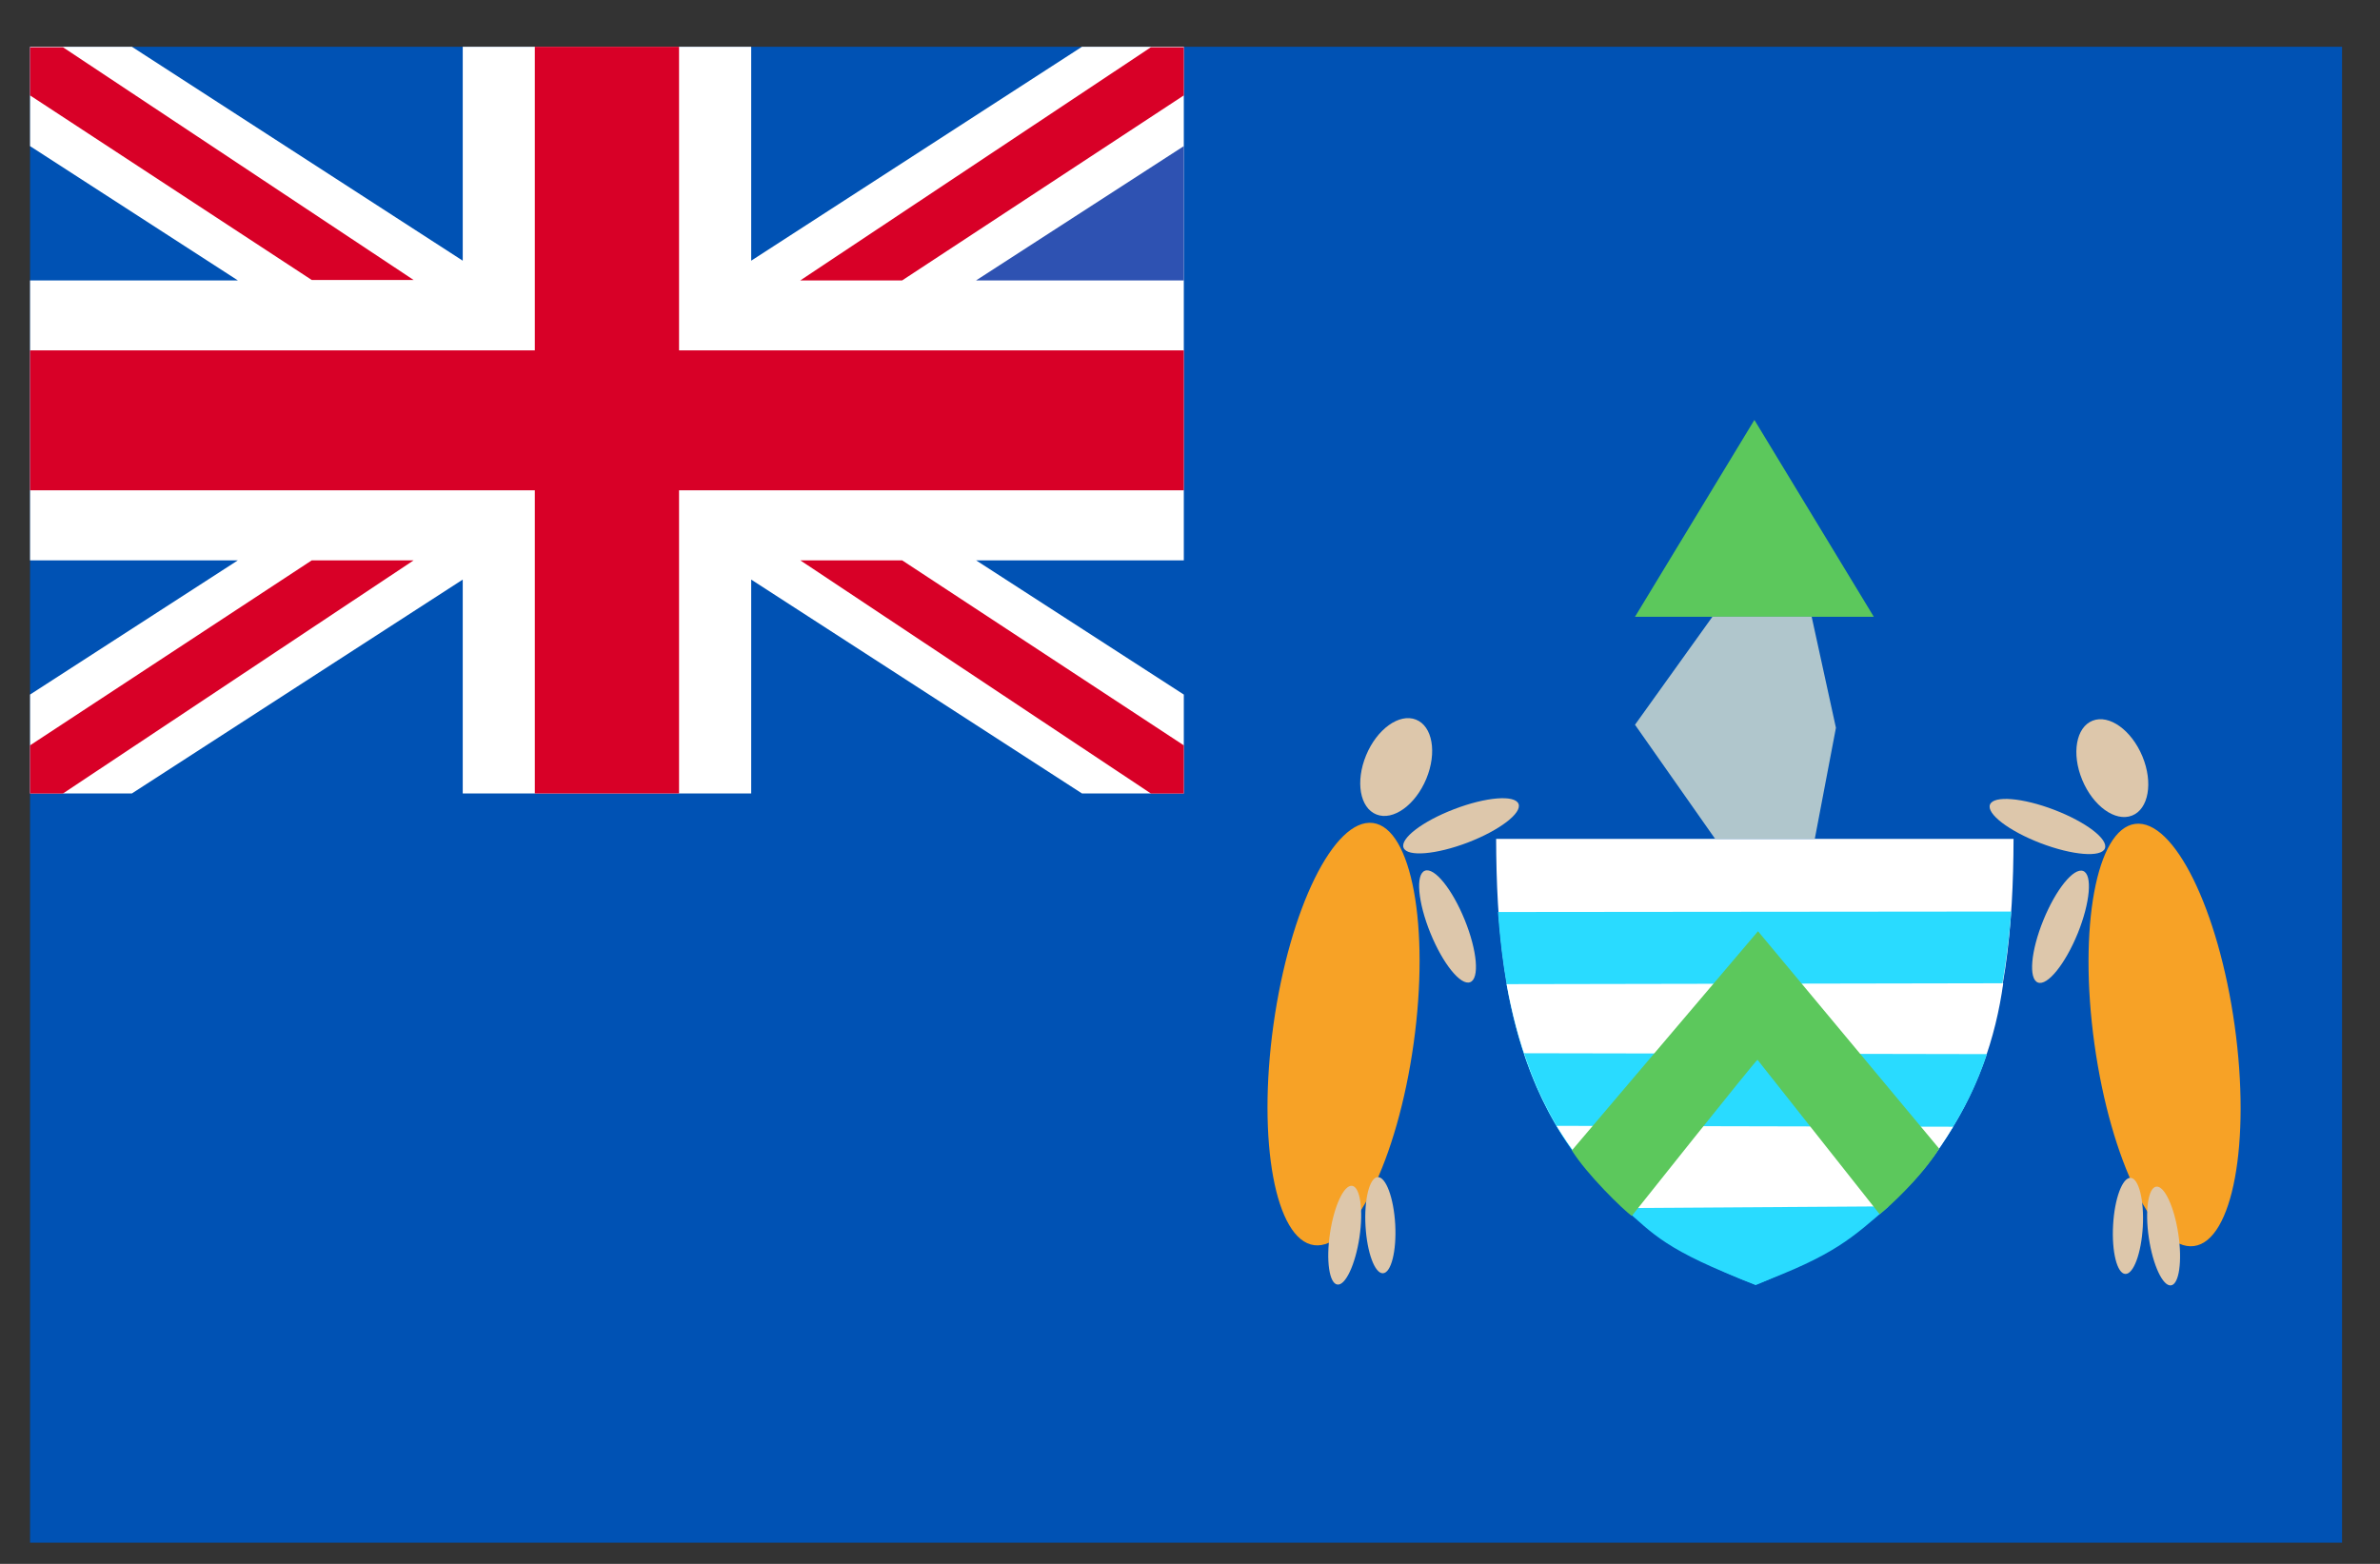 <svg width="35" height="23" viewBox="0 0 35 23" fill="none" xmlns="http://www.w3.org/2000/svg">
<rect x="0" y="0" width="35" height="23" fill="#333333" stroke="none"/>
<g clip-path="url(#clip0_1_6052)">
<path d="M0.442 0.688H34.442V22.689H0.442V0.688Z" fill="#0052B4"/>
<path d="M29.611 12.338C29.604 14.86 29.187 17.575 25.807 18.868C22.42 17.575 22.009 14.86 22.002 12.338H29.611Z" fill="white"/>
<path d="M29.578 13.406C29.392 15.651 28.756 17.742 25.8 18.874C22.857 17.742 22.188 15.581 22.029 13.413" fill="#29DBFF"/>
<path d="M29.459 14.461C29.246 16.024 28.352 17.902 25.807 18.874C23.262 17.902 22.46 16.14 22.155 14.474" fill="white"/>
<path d="M29.22 15.503C28.842 16.642 27.941 18.038 25.82 18.9C23.699 18.089 22.824 16.725 22.413 15.49" fill="#29DBFF"/>
<path d="M28.723 16.571C28.292 17.298 27.549 18.205 25.806 18.88C23.984 18.141 23.328 17.253 22.89 16.558" fill="white"/>
<path d="M27.775 17.742C27.238 18.205 26.98 18.462 25.813 18.893C24.481 18.385 24.315 18.147 23.878 17.767" fill="#29DBFF"/>
<path d="M25.846 15.587C25.833 15.574 23.997 17.883 23.997 17.883C23.878 17.8 23.334 17.272 23.116 16.919L25.853 13.696L28.517 16.893C28.259 17.311 27.762 17.768 27.642 17.858M25.8 6.176L24.044 9.071H27.556L25.8 6.176Z" fill="#5CC85C"/>
<path d="M20.789 15.344C21.028 13.629 20.76 12.179 20.191 12.104C19.621 12.029 18.966 13.359 18.727 15.073C18.488 16.788 18.756 18.238 19.326 18.313C19.895 18.388 20.55 17.058 20.789 15.344Z" fill="#F7A226"/>
<path d="M20.975 11.454C21.135 11.068 21.066 10.678 20.822 10.583C20.577 10.487 20.249 10.723 20.09 11.108C19.93 11.494 19.998 11.884 20.243 11.979C20.488 12.075 20.815 11.839 20.975 11.454Z" fill="#DDC7AB"/>
<path d="M19.992 18.197C20.052 17.796 20.003 17.457 19.884 17.44C19.764 17.424 19.619 17.735 19.559 18.136C19.499 18.536 19.547 18.875 19.667 18.892C19.786 18.909 19.932 18.597 19.992 18.197Z" fill="#DDC7AB"/>
<path d="M20.338 18.726C20.459 18.719 20.539 18.398 20.518 18.008C20.496 17.617 20.381 17.306 20.26 17.312C20.14 17.319 20.059 17.64 20.081 18.03C20.103 18.421 20.218 18.732 20.338 18.726Z" fill="#DDC7AB"/>
<path d="M21.62 14.445C21.76 14.392 21.724 13.982 21.54 13.529C21.356 13.076 21.094 12.752 20.954 12.806C20.815 12.859 20.851 13.269 21.035 13.722C21.219 14.175 21.481 14.499 21.62 14.445Z" fill="#DDC7AB"/>
<path d="M21.586 12.391C22.052 12.212 22.386 11.957 22.331 11.822C22.276 11.687 21.853 11.721 21.386 11.9C20.92 12.078 20.586 12.333 20.641 12.469C20.696 12.604 21.119 12.569 21.586 12.391Z" fill="#DDC7AB"/>
<path d="M32.264 18.326C32.834 18.251 33.102 16.801 32.863 15.086C32.624 13.372 31.969 12.042 31.399 12.117C30.83 12.192 30.562 13.642 30.801 15.357C31.04 17.072 31.695 18.401 32.264 18.326Z" fill="#F7A226"/>
<path d="M31.353 11.995C31.597 11.9 31.666 11.51 31.506 11.124C31.346 10.739 31.019 10.503 30.774 10.599C30.53 10.694 30.461 11.084 30.621 11.47C30.78 11.855 31.108 12.091 31.353 11.995Z" fill="#DDC7AB"/>
<path d="M31.927 18.904C32.046 18.887 32.094 18.548 32.034 18.148C31.974 17.747 31.829 17.436 31.709 17.452C31.59 17.469 31.541 17.808 31.601 18.209C31.661 18.609 31.807 18.921 31.927 18.904Z" fill="#DDC7AB"/>
<path d="M31.512 18.041C31.533 17.651 31.453 17.329 31.332 17.323C31.212 17.317 31.096 17.628 31.075 18.018C31.053 18.409 31.133 18.73 31.254 18.736C31.375 18.743 31.49 18.431 31.512 18.041Z" fill="#DDC7AB"/>
<path d="M30.555 13.727C30.738 13.274 30.774 12.864 30.635 12.81C30.495 12.757 30.233 13.081 30.049 13.534C29.865 13.986 29.829 14.397 29.969 14.45C30.108 14.504 30.37 14.18 30.555 13.727Z" fill="#DDC7AB"/>
<path d="M30.954 12.479C31.009 12.343 30.676 12.089 30.209 11.91C29.743 11.732 29.32 11.697 29.265 11.832C29.21 11.968 29.543 12.222 30.01 12.401C30.476 12.579 30.899 12.614 30.954 12.479Z" fill="#DDC7AB"/>
<path d="M25.183 9.07L24.044 10.659L25.223 12.338H26.688L26.999 10.704L26.642 9.07H25.183Z" fill="#B0C6CC"/>
<path d="M17.409 0.688V8.241H14.354L17.409 10.215V11.669H15.911L11.047 8.524V11.669H6.805V8.524L1.94 11.669H0.442V10.215L3.498 8.241H0.442V4.124H3.498L0.442 2.149V0.688H1.94L6.805 3.834V0.688H11.047V3.834L15.911 0.688H17.409Z" fill="white"/>
<path d="M9.986 0.688H7.865V5.153H0.442V7.211H7.865V11.669H9.986V7.211H17.409V5.153H9.986V0.688Z" fill="#D80027"/>
<path d="M17.409 2.149V4.124H14.354L17.409 2.149Z" fill="#2E52B2"/>
<path d="M0.442 11.67V10.962L4.585 8.241H6.083L0.926 11.67H0.442ZM0.926 0.695L6.083 4.118H4.585L0.442 1.403V0.695H0.926ZM17.409 0.695V1.403L13.267 4.124H11.769L16.925 0.695H17.409ZM16.925 11.67L11.769 8.241H13.267L17.409 10.962V11.67H16.925Z" fill="#D80027"/>
</g>
<defs>
<clipPath id="clip0_1_6052">
<rect width="34" height="22" fill="white" transform="translate(0.442 0.688)"/>
</clipPath>
</defs>
</svg>
